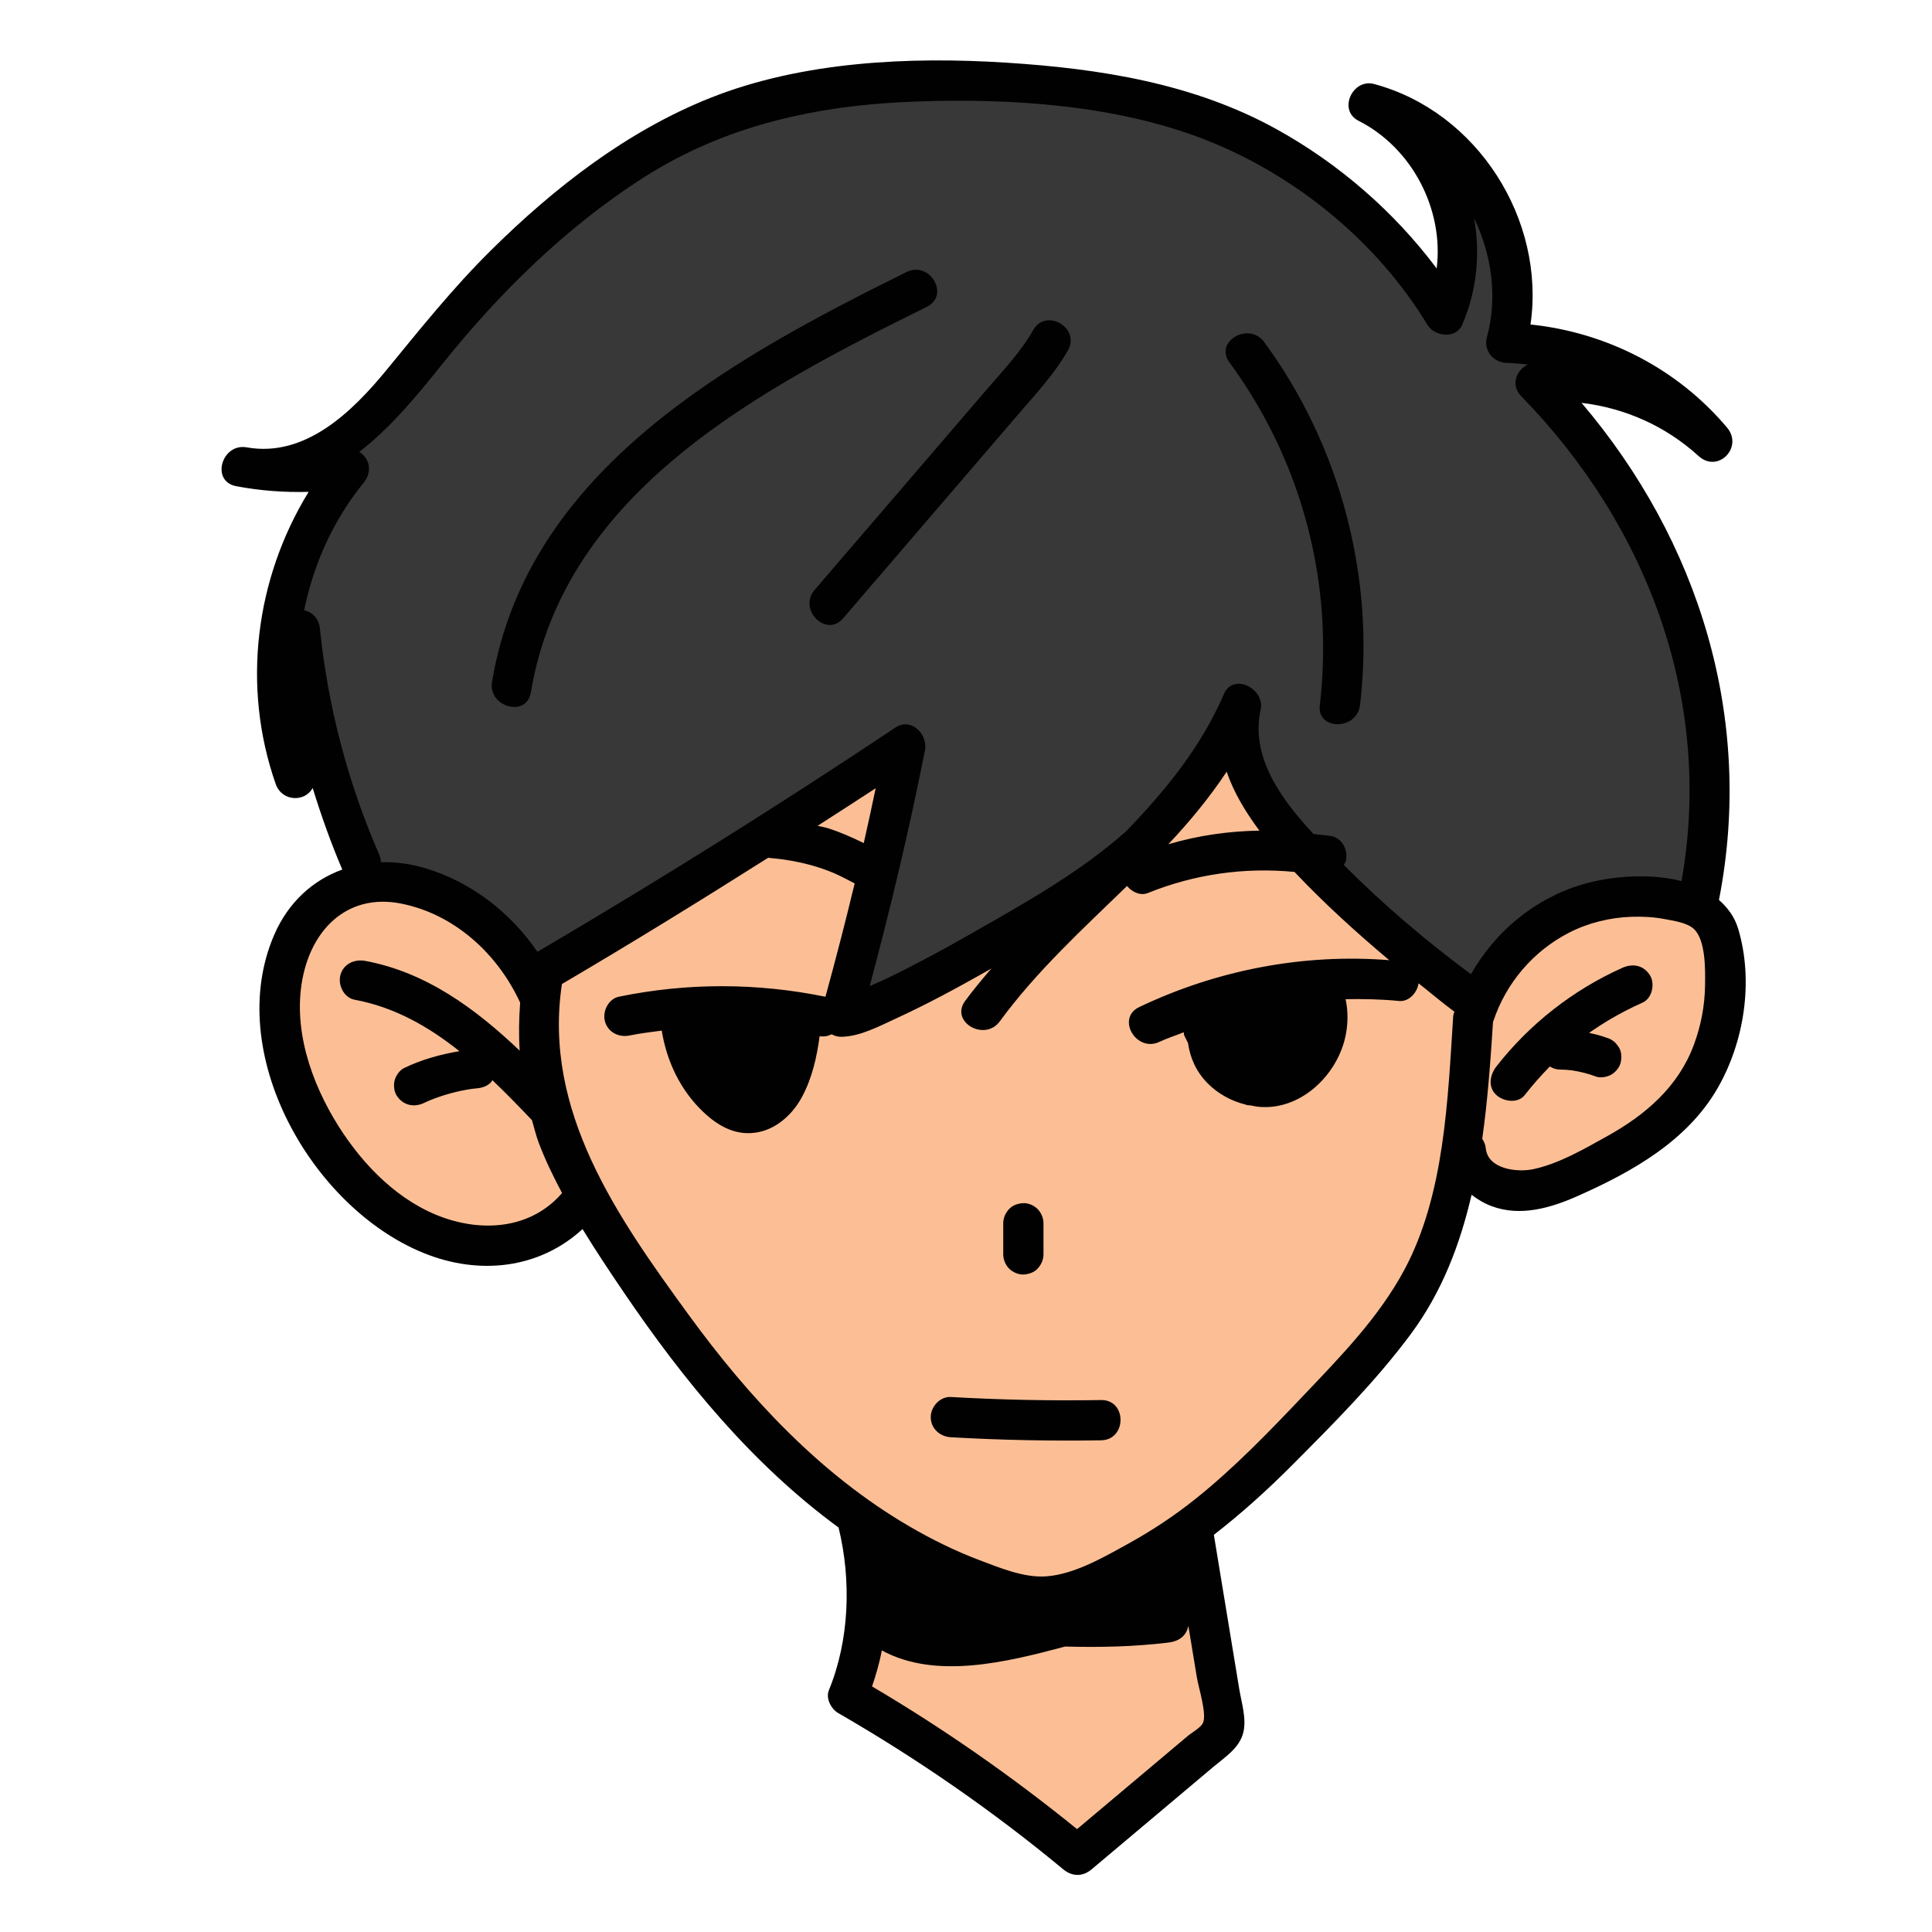 <svg xmlns="http://www.w3.org/2000/svg" x="0px" y="0px" width="100" height="100" viewBox="0 0 48 48">
<path fill="#fcbf95" d="M13.223,24.213c0,0-3.574-4.979-6-0.574s5.298,9.479,7.532,6.255c0,0,4.436,6.83,6.83,7.66 l-0.319,4.596l5.553,4.021l3.862-3.479l-1.085-4.947c0,0,5.936-3.926,6.766-8.968c0,0,2.553,2.426,5.745-1.915 c3.191-4.34-1.691-4.628-1.691-4.628l-4.5,2.33c0,0-4.404-2.809-5.298-6.67c0,0-4.117,6.223-9.75,7.085l1.628-6.654L13.223,24.213z"></path><path fill="#373837" d="M9,22l-1.824-6.069l1.197-4.452l2.729-3.207c0,0,5.745-8.043,14.936-6.271s9.718,5.649,9.718,5.649 s1.197-2.872-1.34-5.17c0,0,3.973,1.963,2.872,5.84c0,0,3.303,0.957,4.213,1.819c0,0-2.777-1.197-2.968-0.144 c0,0,5.505,4.835,3.495,12.399c0,0-3.447-1.149-5.362,2.537c0,0-4.548-3.303-5.984-7.42c0,0-3.59,6.846-9.814,7.468l1.628-6.654 l-9.239,6.032C13.255,24.356,11.112,21.319,9,22z"></path><path fill="#010101" d="M43.186,23.079c-0.091-0.305-0.267-0.532-0.479-0.72c0.882-4.503-0.494-8.915-3.414-12.35 c1.074,0.128,2.082,0.57,2.908,1.321c0.482,0.438,1.119-0.218,0.707-0.707c-1.236-1.466-2.994-2.364-4.883-2.561 c0.378-2.596-1.313-5.285-3.887-5.975c-0.533-0.143-0.904,0.652-0.385,0.914c1.334,0.675,2.122,2.204,1.941,3.669 c-1.059-1.414-2.429-2.601-3.969-3.455c-2.061-1.143-4.398-1.51-6.726-1.658c-2.41-0.154-5.068-0.029-7.337,0.87 c-2.079,0.824-3.893,2.237-5.471,3.799c-0.938,0.929-1.749,1.944-2.584,2.962c-0.844,1.029-2.014,2.187-3.475,1.927 c-0.627-0.112-0.901,0.843-0.266,0.964c0.606,0.115,1.203,0.157,1.802,0.142C6.343,14.378,6,17.052,6.85,19.479 c0.155,0.442,0.73,0.453,0.918,0.098c0.212,0.684,0.451,1.361,0.736,2.027c-0.73,0.264-1.341,0.809-1.694,1.628 c-1.255,2.912,0.917,6.752,3.701,7.893c1.401,0.574,2.895,0.392,3.962-0.589c0.325,0.531,0.67,1.05,1.018,1.562 c1.49,2.195,3.194,4.278,5.343,5.853c0.32,1.308,0.273,2.79-0.241,4.043c-0.082,0.2,0.055,0.464,0.23,0.565 c1.97,1.137,3.841,2.431,5.592,3.883c0.222,0.184,0.484,0.188,0.707,0c0.687-0.578,1.375-1.157,2.062-1.735 c0.321-0.27,0.642-0.54,0.962-0.81c0.283-0.238,0.637-0.459,0.739-0.836c0.094-0.346-0.04-0.755-0.096-1.097 c-0.071-0.429-0.141-0.858-0.212-1.288c-0.14-0.848-0.279-1.696-0.419-2.544c0.687-0.532,1.334-1.117,1.947-1.733 c1.027-1.031,2.076-2.082,2.945-3.253c0.774-1.043,1.224-2.226,1.511-3.462c0.148,0.114,0.312,0.213,0.499,0.283 c0.716,0.268,1.473,0.043,2.141-0.254c1.347-0.598,2.723-1.368,3.477-2.686C43.341,25.87,43.569,24.365,43.186,23.079z M7.557,15.158c0.235-1.144,0.722-2.237,1.477-3.164c0.231-0.284,0.14-0.619-0.109-0.766c0.775-0.598,1.441-1.405,2.056-2.174 c1.412-1.765,3.078-3.407,4.987-4.63c2.061-1.321,4.347-1.813,6.775-1.901c2.356-0.086,4.966,0.079,7.183,0.941 c2.25,0.874,4.287,2.539,5.538,4.606c0.176,0.291,0.707,0.36,0.863,0c0.368-0.846,0.452-1.769,0.298-2.647 c0.435,0.91,0.589,1.955,0.316,2.959c-0.087,0.32,0.158,0.625,0.482,0.633c0.181,0.004,0.359,0.023,0.537,0.042 c-0.294,0.142-0.433,0.512-0.167,0.785c3.153,3.228,4.778,7.58,3.984,12.048c-0.814-0.207-1.787-0.118-2.466,0.084 c-1.191,0.354-2.163,1.173-2.766,2.23c-1.117-0.828-2.177-1.729-3.159-2.715c0.018-0.032,0.04-0.061,0.05-0.099 c0.067-0.245-0.083-0.564-0.349-0.615c-0.15-0.029-0.303-0.034-0.454-0.055c-0.807-0.867-1.571-1.918-1.313-3.088 c0.115-0.52-0.679-0.932-0.914-0.385c-0.565,1.313-1.449,2.391-2.424,3.402c-1.129,1.009-2.513,1.783-3.821,2.529 c-0.685,0.391-1.38,0.769-2.09,1.113c-0.152,0.074-0.309,0.139-0.464,0.208c0.518-1.938,0.985-3.89,1.374-5.859 c0.078-0.395-0.344-0.825-0.734-0.565c-2.911,1.944-5.878,3.8-8.895,5.573c-0.673-0.988-1.675-1.758-2.828-2.09 c-0.36-0.104-0.716-0.145-1.061-0.137C9.46,21.36,9.45,21.298,9.422,21.234c-0.779-1.783-1.276-3.681-1.474-5.617 C7.923,15.358,7.751,15.208,7.557,15.158z M30.476,19.174c0.179,0.52,0.473,1.006,0.814,1.463 c-0.766,0.011-1.525,0.121-2.263,0.338C29.558,20.412,30.048,19.817,30.476,19.174z M20.566,20.576 c-0.083-0.026-0.169-0.038-0.253-0.059c0.481-0.31,0.964-0.618,1.443-0.933c-0.096,0.455-0.193,0.909-0.296,1.362 C21.169,20.804,20.874,20.672,20.566,20.576z M11.025,30.254c-1.106-0.388-1.993-1.292-2.608-2.264 c-0.691-1.092-1.172-2.481-0.879-3.781c0.27-1.198,1.155-2.014,2.432-1.759c1.328,0.265,2.398,1.254,2.953,2.461 c-0.03,0.398-0.037,0.796-0.012,1.192c-1.095-1.041-2.322-1.949-3.838-2.23c-0.265-0.049-0.539,0.073-0.615,0.349 c-0.067,0.243,0.082,0.565,0.349,0.615c0.995,0.185,1.841,0.669,2.607,1.279c-0.475,0.081-0.937,0.207-1.378,0.421 c-0.108,0.052-0.199,0.187-0.23,0.299c-0.033,0.12-0.018,0.279,0.05,0.385c0.156,0.242,0.432,0.302,0.684,0.179 c0.041-0.02,0.084-0.039,0.126-0.057c0.337-0.138,0.688-0.235,1.048-0.289c0.042-0.005,0.084-0.01,0.126-0.014 c0.135-0.012,0.255-0.048,0.354-0.146c0.016-0.016,0.025-0.04,0.039-0.058c0.339,0.324,0.666,0.66,0.984,0.995 c0.056,0.192,0.101,0.387,0.173,0.576c0.162,0.425,0.361,0.833,0.574,1.234C13.225,30.499,12.072,30.621,11.025,30.254z M29.885,42.81c-0.058,0.117-0.274,0.234-0.376,0.32c-0.16,0.135-0.321,0.27-0.481,0.405c-0.275,0.231-0.55,0.463-0.825,0.694 c-0.481,0.405-0.962,0.81-1.444,1.215c-1.609-1.305-3.308-2.492-5.093-3.545c0.098-0.292,0.186-0.587,0.242-0.895 c1.338,0.729,3.09,0.294,4.555-0.096c0.859,0.023,1.719,0.005,2.575-0.1c0.244-0.03,0.442-0.162,0.486-0.417 c0.01,0.06,0.02,0.121,0.03,0.181c0.061,0.368,0.121,0.736,0.182,1.104C29.779,41.94,29.992,42.593,29.885,42.81z M34.892,31.546 c-0.635,1.184-1.582,2.152-2.5,3.117c-0.855,0.9-1.719,1.8-2.691,2.577c-0.518,0.414-1.072,0.782-1.653,1.103 c-0.606,0.335-1.348,0.77-2.054,0.821c-0.552,0.04-1.152-0.211-1.66-0.403c-0.602-0.227-1.181-0.513-1.736-0.836 c-2.212-1.288-3.987-3.198-5.483-5.251c-1.77-2.429-3.631-5.066-3.154-8.226c1.728-1.016,3.434-2.067,5.127-3.139 c0.009,0.001,0.017,0.006,0.026,0.006c0.059,0.006,0.118,0.012,0.177,0.018c0.035,0.004,0.071,0.008,0.106,0.012 c0.005,0.001,0.021,0.003,0.035,0.004c0.014,0.002,0.029,0.004,0.034,0.005c0.026,0.004,0.052,0.008,0.078,0.012 c0.056,0.009,0.113,0.018,0.169,0.029c0.198,0.037,0.394,0.084,0.587,0.144c0.089,0.028,0.177,0.058,0.264,0.091 c0.045,0.017,0.09,0.036,0.135,0.054c0.021,0.01,0.042,0.019,0.064,0.028c0.16,0.072,0.316,0.155,0.471,0.236 c-0.226,0.943-0.47,1.881-0.726,2.816c-1.696-0.348-3.432-0.351-5.129-0.002c-0.265,0.054-0.417,0.367-0.349,0.615 c0.076,0.275,0.35,0.404,0.615,0.349c0.263-0.054,0.53-0.086,0.796-0.121c0.122,0.759,0.46,1.475,1.022,2.012 c0.387,0.37,0.839,0.622,1.388,0.509c0.467-0.096,0.847-0.455,1.069-0.863c0.254-0.467,0.374-0.995,0.443-1.519 c0.115,0.018,0.214-0.004,0.299-0.048c0.07,0.039,0.149,0.064,0.235,0.063c0.473-0.005,0.955-0.268,1.373-0.459 c0.774-0.356,1.526-0.764,2.267-1.184c0.031-0.018,0.062-0.036,0.093-0.053c-0.226,0.263-0.449,0.528-0.653,0.807 c-0.38,0.52,0.487,1.019,0.863,0.505c0.907-1.24,2.054-2.288,3.161-3.363c0.124,0.152,0.334,0.25,0.52,0.174 c1.156-0.468,2.405-0.644,3.641-0.523c0.008,0.009,0.016,0.018,0.024,0.026c0.731,0.771,1.517,1.484,2.329,2.166 c-2.135-0.169-4.277,0.243-6.211,1.165c-0.581,0.277-0.074,1.14,0.505,0.863c0.195-0.093,0.402-0.155,0.602-0.237 c0.004,0.023-0.001,0.046,0.008,0.069c0.028,0.07,0.066,0.133,0.097,0.201c0.053,0.372,0.205,0.711,0.483,0.994 c0.261,0.265,0.593,0.446,0.951,0.534c0.013,0.003,0.025,0.011,0.039,0.014c0.023,0.005,0.043,0,0.066,0.003 c0.083,0.016,0.166,0.034,0.251,0.04c1.011,0.075,1.893-0.773,2.113-1.715c0.073-0.314,0.08-0.648,0.012-0.962 c0.442-0.007,0.885,0.001,1.326,0.045c0.247,0.025,0.453-0.206,0.487-0.439c0.297,0.234,0.584,0.481,0.889,0.704 c0,0.001,0,0.003,0,0.004c-0.01,0.036-0.026,0.067-0.029,0.109C35.97,27.315,35.891,29.684,34.892,31.546z M42.361,24.503 c-0.008,0.497-0.104,0.988-0.277,1.454c-0.388,1.047-1.207,1.746-2.161,2.275c-0.57,0.316-1.188,0.679-1.831,0.816 c-0.387,0.083-1.125,0.007-1.178-0.518c-0.01-0.094-0.044-0.17-0.088-0.236c0.137-0.967,0.206-1.948,0.268-2.909 c0.002-0.005,0.005-0.007,0.007-0.012c0.315-0.951,0.994-1.746,1.886-2.203c0.48-0.245,1.024-0.377,1.562-0.393 c0.27-0.008,0.541,0.006,0.806,0.057c0.217,0.042,0.555,0.086,0.727,0.244C42.386,23.358,42.367,24.126,42.361,24.503z"></path><path fill="#010101" d="M40.306,24.046c-1.22,0.545-2.309,1.398-3.13,2.452c-0.16,0.206-0.216,0.509,0,0.707 c0.179,0.164,0.536,0.22,0.707,0c0.194-0.249,0.402-0.485,0.623-0.708c0.073,0.044,0.153,0.076,0.246,0.076 c0.1,0,0.199,0.009,0.297,0.019c0.206,0.032,0.408,0.08,0.602,0.155c0.114,0.044,0.284,0.009,0.385-0.05 c0.104-0.061,0.203-0.18,0.23-0.299c0.029-0.128,0.023-0.272-0.05-0.385c-0.026-0.034-0.052-0.067-0.078-0.101 c-0.062-0.062-0.136-0.105-0.221-0.129c-0.14-0.054-0.288-0.088-0.436-0.121c0.023-0.016,0.046-0.033,0.069-0.049 c0.13-0.089,0.263-0.175,0.398-0.256c0.278-0.167,0.566-0.316,0.862-0.448c0.24-0.107,0.315-0.474,0.179-0.684 C40.83,23.977,40.562,23.931,40.306,24.046z"></path><path fill="#010101" d="M27.357,34.784c-1.245,0.02-2.49-0.005-3.733-0.076c-0.27-0.015-0.5,0.241-0.5,0.5 c0,0.284,0.229,0.485,0.5,0.5c1.243,0.071,2.488,0.096,3.733,0.076C27.999,35.774,28.001,34.774,27.357,34.784z"></path><path fill="#010101" d="M25.425,31.665c0.129-0.006,0.263-0.048,0.354-0.146c0.09-0.098,0.146-0.218,0.146-0.354 c0-0.258,0-0.515,0-0.773c0-0.128-0.056-0.263-0.146-0.354c-0.087-0.087-0.229-0.152-0.354-0.146 c-0.129,0.006-0.263,0.048-0.354,0.146c-0.09,0.098-0.146,0.218-0.146,0.354c0,0.258,0,0.515,0,0.773 c0,0.128,0.056,0.263,0.146,0.354C25.158,31.605,25.3,31.67,25.425,31.665z"></path><path fill="#010101" d="M13.189,17.203c0.835-5.008,5.728-7.546,9.841-9.582c0.577-0.286,0.071-1.148-0.505-0.863 c-4.341,2.149-9.422,4.91-10.3,10.18C12.12,17.566,13.083,17.837,13.189,17.203z"></path><path fill="#010101" d="M20.239,14.656c-0.417,0.486,0.287,1.196,0.707,0.707c0.969-1.129,1.938-2.257,2.907-3.386 c0.477-0.556,0.955-1.112,1.432-1.668c0.44-0.512,0.911-1.014,1.247-1.603c0.319-0.56-0.545-1.064-0.863-0.505 C25.354,8.755,24.907,9.22,24.495,9.7c-0.477,0.556-0.955,1.112-1.432,1.668C22.121,12.465,21.18,13.561,20.239,14.656z"></path><path fill="#010101" d="M32.79,17.517c-0.076,0.638,0.925,0.632,1,0c0.376-3.172-0.491-6.447-2.383-9.02 c-0.377-0.513-1.246-0.015-0.863,0.505C32.348,11.456,33.148,14.493,32.79,17.517z"></path>
</svg>